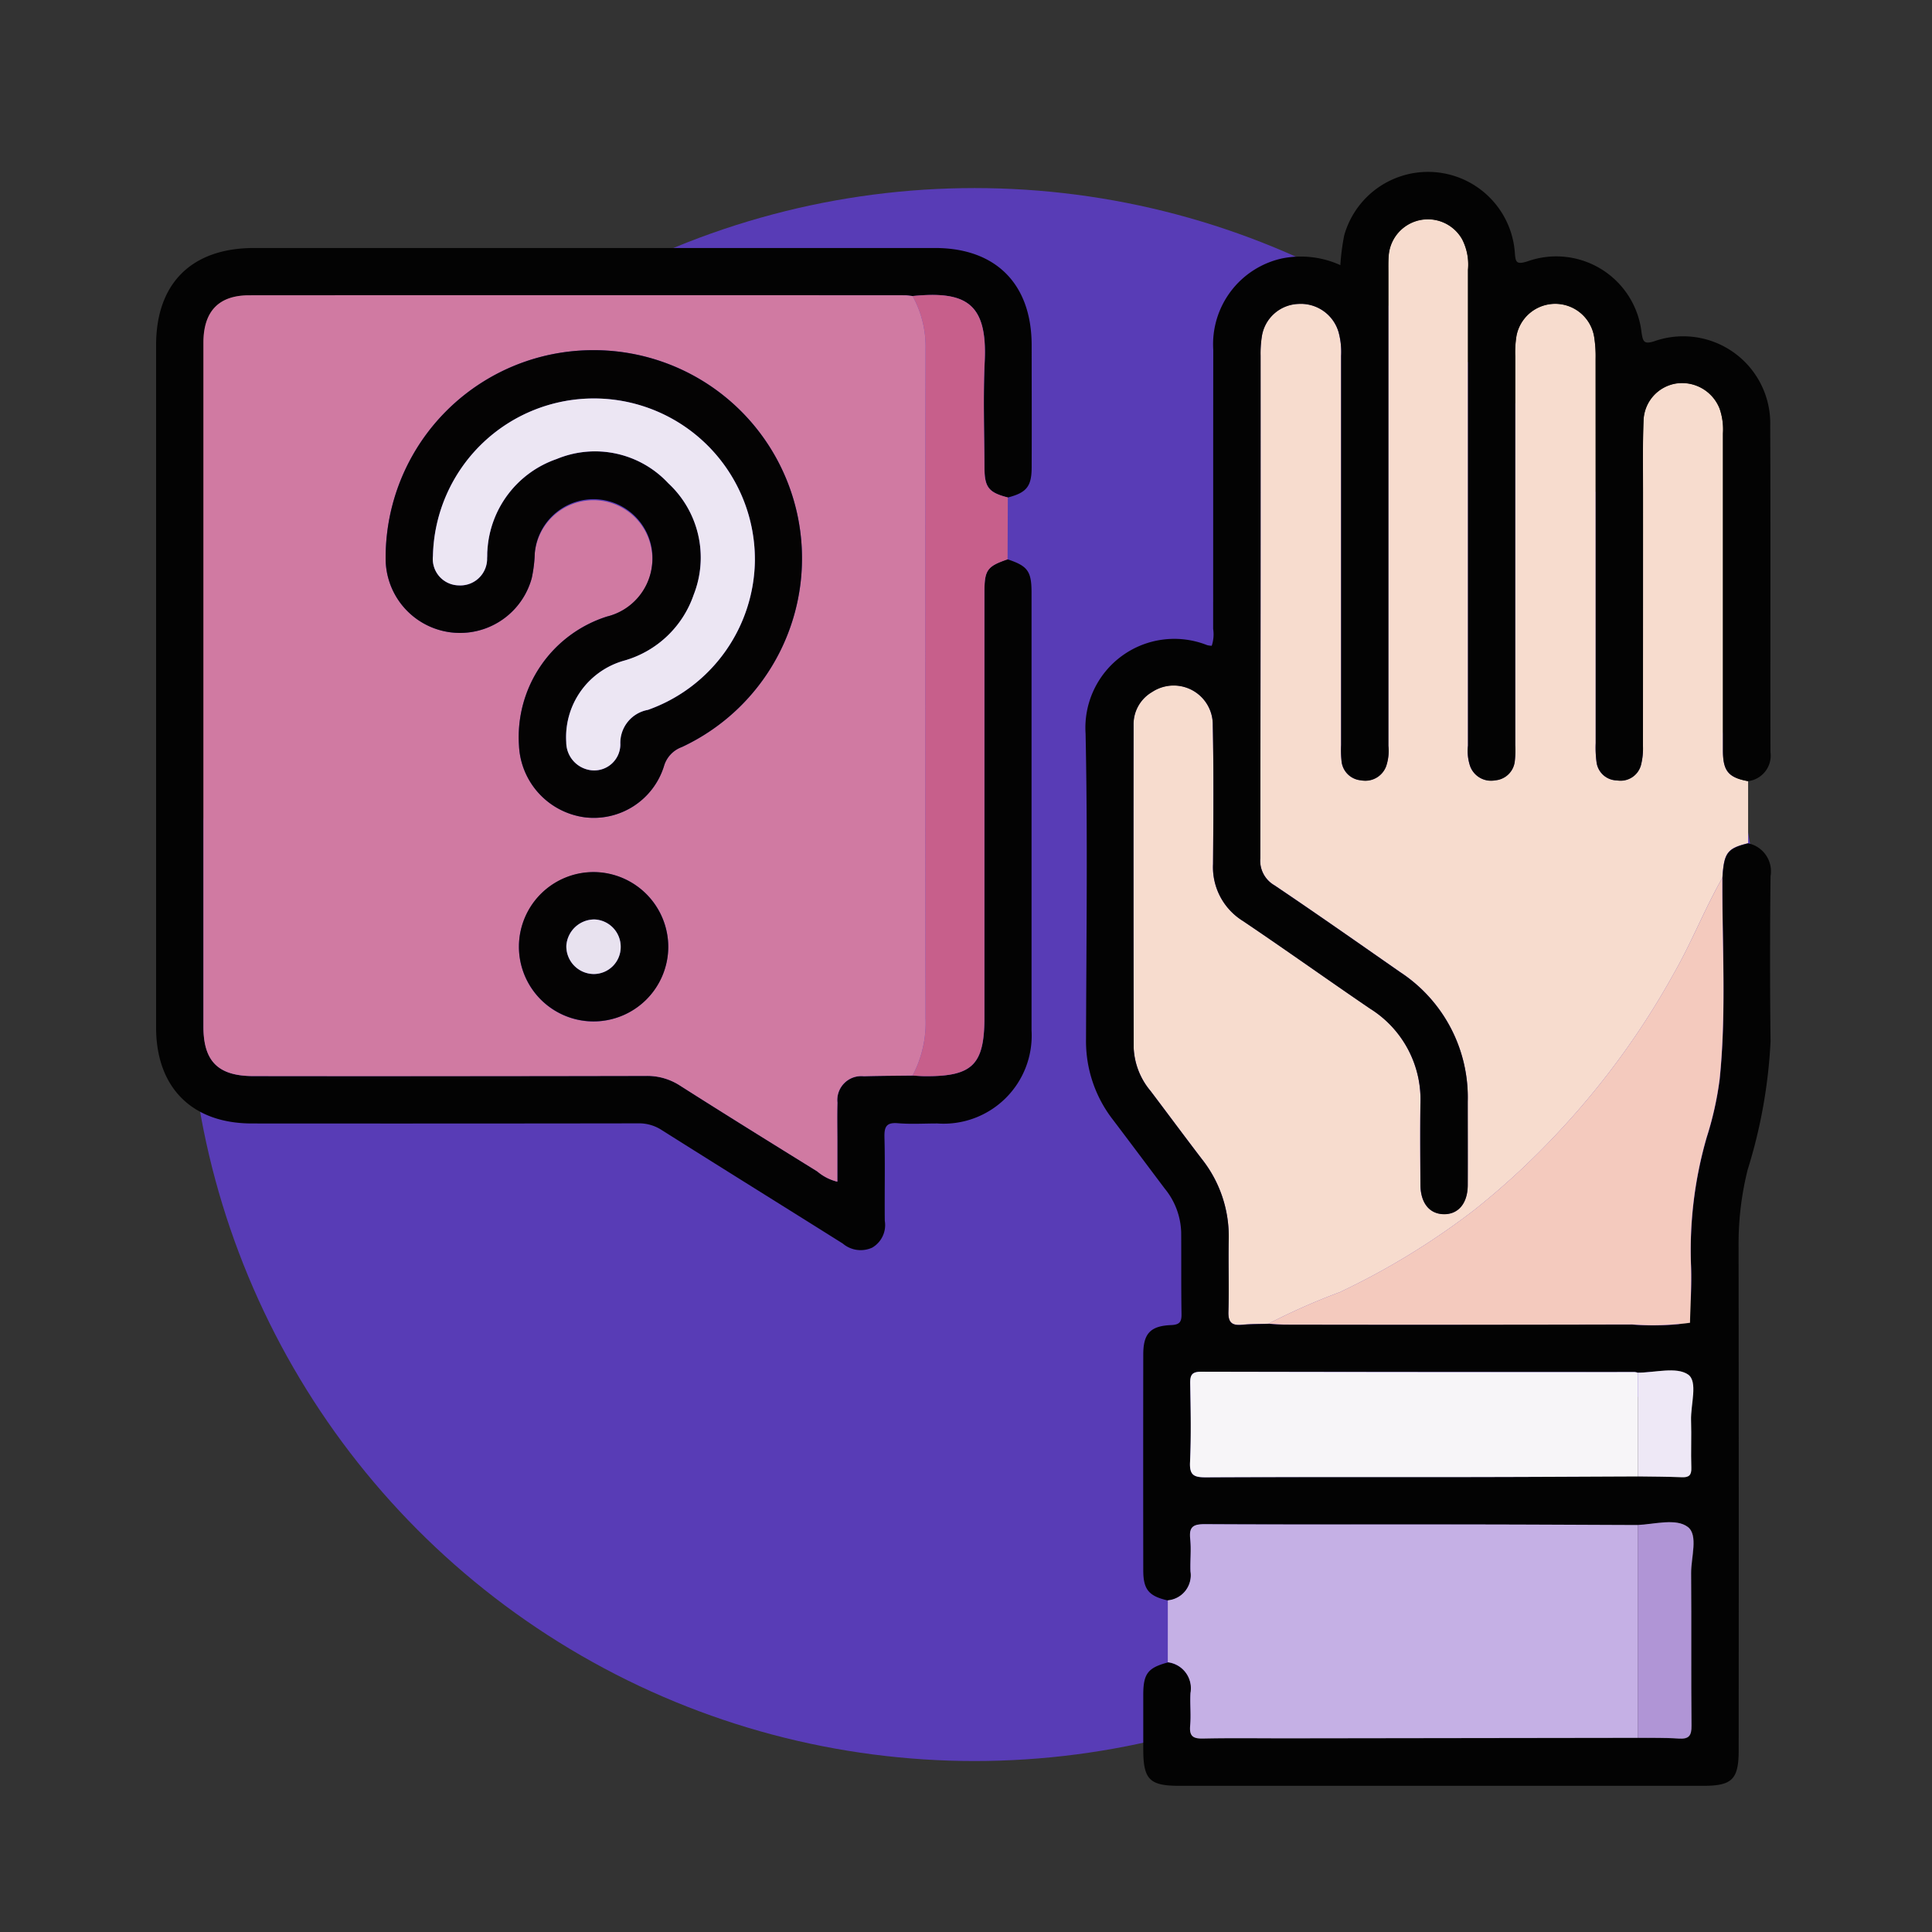 <svg xmlns="http://www.w3.org/2000/svg" width="113" height="113" viewBox="0 0 113 113">
  <rect x="0" y="0" width="113" height="113" fill="#333333" stroke="none"/>
  <g id="Grupo_952071" data-name="Grupo 952071" transform="translate(-424 -4330)">
    <circle id="Elipse_7706" data-name="Elipse 7706" cx="46" cy="46" r="46" transform="translate(435 4341)" fill="#583cb6"/>
    <rect id="Rectángulo_306469" data-name="Rectángulo 306469" width="113" height="113" transform="translate(424 4330)" fill="none"/>
    <g id="Grupo_952070" data-name="Grupo 952070" transform="translate(433.127 4340.041)">
      <path id="Trazado_628863" data-name="Trazado 628863" d="M1624.471,107.633q0,1.813,0,3.626c-1.228.3-1.415.554-1.506,2.029-1.032,1.806-1.785,3.75-2.82,5.56a46.255,46.255,0,0,1-6.708,9.246,44.888,44.888,0,0,1-4.974,4.615,43.309,43.309,0,0,1-7.879,4.816,37.577,37.577,0,0,0-4.162,1.84c-.521.018-1.043.011-1.561.059-.587.055-.808-.142-.79-.763.042-1.412-.01-2.826.018-4.239a7.278,7.278,0,0,0-1.577-4.7c-1.006-1.317-1.993-2.649-2.992-3.972a4.208,4.208,0,0,1-.989-2.526q-.022-9.447-.007-18.893a2.178,2.178,0,0,1,1.083-1.918,2.288,2.288,0,0,1,3.551,1.954c.057,2.7.036,5.407.015,8.11a3.7,3.7,0,0,0,1.751,3.33c2.494,1.68,4.941,3.429,7.427,5.121a6.277,6.277,0,0,1,2.952,5.594c-.023,1.566-.01,3.133,0,4.7.005,1.071.523,1.717,1.366,1.731s1.392-.635,1.4-1.694c.008-1.628,0-3.256,0-4.884a8.76,8.76,0,0,0-3.958-7.582c-2.442-1.7-4.878-3.411-7.347-5.074a1.665,1.665,0,0,1-.829-1.576q.037-14.7.018-29.4a6.43,6.43,0,0,1,.07-1.1,2.241,2.241,0,0,1,2.139-1.929,2.3,2.3,0,0,1,2.359,1.671,4.4,4.4,0,0,1,.142,1.367q0,11.382,0,22.764a6.208,6.208,0,0,0,.024.92,1.247,1.247,0,0,0,1.14,1.141,1.3,1.3,0,0,0,1.475-.837,2.8,2.8,0,0,0,.126-1.18q0-13.824,0-27.648c0-.338-.009-.677.017-1.013a2.3,2.3,0,0,1,4.3-.96,3.239,3.239,0,0,1,.339,1.779q0,13.916,0,27.832a2.786,2.786,0,0,0,.119,1.18,1.3,1.3,0,0,0,1.469.848,1.256,1.256,0,0,0,1.151-1.133,5.7,5.7,0,0,0,.025-.92q0-11.382,0-22.763a5.978,5.978,0,0,1,.074-1.191,2.308,2.308,0,0,1,4.541.063,7.211,7.211,0,0,1,.086,1.283q.007,11.244.005,22.487a6.432,6.432,0,0,0,.048,1.1,1.22,1.22,0,0,0,1.194,1.078,1.235,1.235,0,0,0,1.411-.918,3.9,3.9,0,0,0,.11-1.092q.009-7.419.005-14.838c0-1.413-.025-2.827.032-4.238a2.264,2.264,0,0,1,1.948-2.134,2.359,2.359,0,0,1,2.5,1.48A3.7,3.7,0,0,1,1623,87.3q0,9.262,0,18.524C1623,107.041,1623.314,107.42,1624.471,107.633Z" transform="translate(-1531.353 -71.985)" fill="#f7dcce"/>
      <path id="Trazado_628864" data-name="Trazado 628864" d="M1619.678,102.9c-1.158-.212-1.474-.592-1.474-1.81q0-9.262,0-18.524a3.7,3.7,0,0,0-.191-1.449,2.36,2.36,0,0,0-2.5-1.48,2.264,2.264,0,0,0-1.948,2.134c-.058,1.411-.032,2.825-.032,4.238q0,7.419-.005,14.838a3.9,3.9,0,0,1-.11,1.092,1.235,1.235,0,0,1-1.411.918,1.22,1.22,0,0,1-1.194-1.078,6.432,6.432,0,0,1-.048-1.1q0-11.243-.005-22.487a7.222,7.222,0,0,0-.086-1.283,2.308,2.308,0,0,0-4.541-.063,5.978,5.978,0,0,0-.074,1.191q-.006,11.381,0,22.763a5.714,5.714,0,0,1-.025.92,1.256,1.256,0,0,1-1.151,1.133,1.3,1.3,0,0,1-1.469-.848,2.786,2.786,0,0,1-.119-1.18q0-13.916,0-27.832a3.239,3.239,0,0,0-.339-1.779,2.3,2.3,0,0,0-4.3.96c-.026.336-.017.675-.017,1.013q0,13.824,0,27.648a2.8,2.8,0,0,1-.126,1.18,1.3,1.3,0,0,1-1.475.837,1.247,1.247,0,0,1-1.14-1.141,6.208,6.208,0,0,1-.024-.92q0-11.382,0-22.764a4.4,4.4,0,0,0-.142-1.367,2.3,2.3,0,0,0-2.359-1.671,2.241,2.241,0,0,0-2.139,1.929,6.442,6.442,0,0,0-.07,1.1q0,14.7-.018,29.4a1.665,1.665,0,0,0,.829,1.576c2.469,1.662,4.906,3.372,7.347,5.074a8.76,8.76,0,0,1,3.958,7.582c0,1.628.006,3.256,0,4.884-.005,1.059-.55,1.707-1.4,1.694s-1.361-.66-1.366-1.731c-.007-1.567-.021-3.134,0-4.7a6.277,6.277,0,0,0-2.952-5.594c-2.485-1.693-4.933-3.441-7.426-5.121a3.7,3.7,0,0,1-1.752-3.33c.022-2.7.042-5.407-.015-8.11a2.289,2.289,0,0,0-3.552-1.954,2.178,2.178,0,0,0-1.083,1.918q-.011,9.446.007,18.893a4.208,4.208,0,0,0,.99,2.526c1,1.323,1.985,2.655,2.992,3.972a7.278,7.278,0,0,1,1.577,4.7c-.029,1.413.024,2.827-.018,4.239-.019.621.2.818.79.763.518-.048,1.04-.042,1.561-.059.335.018.67.052,1.006.052q10.134,0,20.268-.006a15.943,15.943,0,0,0,3.378-.1c.023-1.1.1-2.2.06-3.3a23.784,23.784,0,0,1,.915-7.547,19.218,19.218,0,0,0,.758-3.4c.4-3.916.14-7.849.159-11.775.091-1.475.278-1.727,1.506-2.029a1.673,1.673,0,0,1,1.307,1.922q-.056,4.839,0,9.678a30.1,30.1,0,0,1-1.34,7.495,17.853,17.853,0,0,0-.53,4.279q.018,14.84.006,29.681c0,1.681-.383,2.069-2.042,2.069h-30.7c-1.715,0-2.081-.375-2.083-2.123,0-1.075,0-2.151,0-3.226.005-1.215.276-1.56,1.448-1.868a1.536,1.536,0,0,1,1.327,1.789c-.037.642.039,1.292-.02,1.93s.206.756.779.743c1.594-.035,3.19-.01,4.785-.012l20.611-.028c.795.01,1.592-.016,2.383.042.606.044.766-.161.759-.76-.03-2.966,0-5.933-.023-8.9-.008-.934.427-2.233-.187-2.71-.681-.53-1.933-.166-2.936-.119-3.433-.012-6.866-.03-10.3-.034-5-.006-10,.01-14.993-.016-.657,0-.957.113-.88.842.067.637-.006,1.287.018,1.93a1.472,1.472,0,0,1-1.327,1.682c-1.119-.256-1.443-.635-1.444-1.764q-.009-6.313,0-12.625c0-1.216.408-1.67,1.63-1.72.5-.021.614-.188.607-.65-.026-1.6-.007-3.194-.02-4.791a4.221,4.221,0,0,0-.956-2.536c-1.016-1.348-2.023-2.7-3.045-4.046a7.487,7.487,0,0,1-1.564-4.7c.02-5.959.1-11.92-.026-17.877a5.2,5.2,0,0,1,7.106-5.17,1.1,1.1,0,0,0,.273.037,2.115,2.115,0,0,0,.082-.993c.006-5.437,0-10.874.007-16.311a5.141,5.141,0,0,1,4.014-5.348,5.583,5.583,0,0,1,3.419.39,13.03,13.03,0,0,1,.227-1.745,5.092,5.092,0,0,1,9.976.975c.042.579.061.768.753.545a5.022,5.022,0,0,1,6.662,4.17c.08.52.134.708.763.5a5.093,5.093,0,0,1,6.762,4.96c.026,6.358,0,12.717.014,19.076A1.508,1.508,0,0,1,1619.678,102.9Zm-6.454,40.666c.854.013,1.709.007,2.562.045.434.02.588-.114.572-.562-.032-.915.015-1.833-.016-2.748-.032-.936.419-2.291-.179-2.7-.685-.466-1.934-.106-2.938-.105a.867.867,0,0,0-.18-.038q-12.675-.005-25.351-.018c-.554,0-.654.2-.645.692.028,1.536.06,3.074-.011,4.607-.036.777.257.879.931.876,5.131-.025,10.263-.009,15.395-.016C1606.65,143.6,1609.937,143.577,1613.224,143.565Z" transform="translate(-1526.56 -67.251)" fill="#030303"/>
      <path id="Trazado_628865" data-name="Trazado 628865" d="M1483.545,97.544c1.169.386,1.4.694,1.4,1.929q0,12.81,0,25.62a5.152,5.152,0,0,1-5.513,5.447c-.768,0-1.54.049-2.3-.014-.682-.058-.805.208-.789.828.043,1.627,0,3.256.02,4.884a1.527,1.527,0,0,1-.737,1.564,1.614,1.614,0,0,1-1.72-.238c-3.531-2.219-7.073-4.418-10.6-6.644a2.429,2.429,0,0,0-1.374-.387q-11.292.017-22.583.007c-3.509,0-5.607-2.1-5.607-5.617q0-19.953,0-39.905c0-3.62,2.081-5.682,5.729-5.683h39.821c3.562,0,5.654,2.1,5.66,5.676,0,2.4.01,4.792,0,7.188-.006,1.092-.316,1.452-1.387,1.727-1.109-.283-1.363-.584-1.368-1.72-.01-2.087-.081-4.178.014-6.261.156-3.41-1.135-4.1-4.219-3.8-.152-.014-.3-.041-.457-.041q-19.174,0-38.347,0c-1.784,0-2.672.943-2.673,2.775q0,20,0,40c0,2.034.866,2.891,2.921,2.891q11.477,0,22.953-.01a3.518,3.518,0,0,1,1.99.56c2.667,1.7,5.354,3.362,8.04,5.027a2.853,2.853,0,0,0,1.172.6v-2.319c0-.768-.018-1.537.006-2.3a1.4,1.4,0,0,1,1.541-1.548c.951-.026,1.9-.027,2.855-.04.245.013.489.034.733.036,2.78.016,3.468-.672,3.468-3.46q0-12.413,0-24.825C1482.19,98.166,1482.342,97.957,1483.545,97.544Z" transform="translate(-1433.739 -74.871)" fill="#030303"/>
      <path id="Trazado_628866" data-name="Trazado 628866" d="M1593.966,285.889a1.472,1.472,0,0,0,1.326-1.682c-.025-.643.049-1.293-.018-1.93-.077-.729.223-.845.88-.842,5,.027,10,.01,14.993.016,3.433,0,6.866.022,10.3.034l0,12.446-20.611.028c-1.6,0-3.191-.023-4.785.012-.573.013-.837-.1-.779-.743s-.017-1.289.02-1.931a1.536,1.536,0,0,0-1.327-1.789Z" transform="translate(-1534.789 -202.33)" fill="#c5b0e5"/>
      <path id="Trazado_628867" data-name="Trazado 628867" d="M1553.543,86.836c3.084-.305,4.375.389,4.219,3.8-.1,2.083-.025,4.173-.015,6.261.005,1.136.258,1.437,1.368,1.72q-.007,1.809-.014,3.619c-1.2.413-1.355.622-1.356,1.943q0,12.413,0,24.825c0,2.788-.688,3.477-3.468,3.46-.245,0-.489-.023-.733-.036a6.579,6.579,0,0,0,.761-3.338q-.038-19.6,0-39.194A6.081,6.081,0,0,0,1553.543,86.836Z" transform="translate(-1509.296 -79.562)" fill="#c75f8b"/>
      <path id="Trazado_628868" data-name="Trazado 628868" d="M1636.458,179.081c-.019,3.926.243,7.859-.159,11.775a19.208,19.208,0,0,1-.758,3.4,23.784,23.784,0,0,0-.915,7.547c.036,1.1-.036,2.2-.06,3.3a15.944,15.944,0,0,1-3.378.1q-10.134.025-20.268.006c-.335,0-.67-.034-1.006-.052a37.569,37.569,0,0,1,4.162-1.84,43.31,43.31,0,0,0,7.879-4.816,44.876,44.876,0,0,0,4.974-4.615,46.251,46.251,0,0,0,6.708-9.246C1634.673,182.831,1635.427,180.887,1636.458,179.081Z" transform="translate(-1544.848 -137.779)" fill="#f4cabe"/>
      <path id="Trazado_628869" data-name="Trazado 628869" d="M1623.669,263.42c-3.287.013-6.574.032-9.861.036-5.132.006-10.263-.01-15.395.016-.673,0-.967-.1-.931-.876.071-1.533.039-3.072.011-4.607-.009-.495.091-.694.645-.693q12.675.028,25.351.018a.867.867,0,0,1,.18.038Q1623.669,260.386,1623.669,263.42Z" transform="translate(-1537.006 -187.106)" fill="#f7f5f8"/>
      <path id="Trazado_628870" data-name="Trazado 628870" d="M1668.375,293.734l0-12.446c1-.047,2.255-.411,2.936.119.614.477.179,1.776.187,2.71.025,2.966-.007,5.933.023,8.9.006.6-.153.8-.759.76C1669.967,293.719,1669.17,293.745,1668.375,293.734Z" transform="translate(-1581.715 -202.134)" fill="#b095d6"/>
      <path id="Trazado_628871" data-name="Trazado 628871" d="M1668.39,263.288q0-3.034,0-6.068c1,0,2.253-.361,2.938.105.6.407.147,1.762.179,2.7.031.915-.016,1.833.016,2.748.016.448-.138.582-.572.562C1670.1,263.3,1669.244,263.3,1668.39,263.288Z" transform="translate(-1581.726 -186.975)" fill="#eee8f6"/>
      <path id="Trazado_628872" data-name="Trazado 628872" d="M1482.714,86.871a6.078,6.078,0,0,1,.761,3.06q-.035,19.6,0,39.194a6.578,6.578,0,0,1-.761,3.338c-.951.012-1.9.013-2.855.04a1.4,1.4,0,0,0-1.541,1.548c-.023.767-.005,1.536-.005,2.3v2.319a2.851,2.851,0,0,1-1.172-.6c-2.687-1.665-5.373-3.331-8.04-5.027a3.517,3.517,0,0,0-1.99-.56q-11.476.025-22.953.01c-2.055,0-2.921-.857-2.921-2.891q0-20,0-40c0-1.832.888-2.774,2.673-2.775q19.173-.012,38.347,0C1482.409,86.829,1482.561,86.856,1482.714,86.871Zm-18.658,3.166a12.133,12.133,0,0,0-12.16,12.279,4.349,4.349,0,0,0,8.545,1.051,8.087,8.087,0,0,0,.177-1.457,3.447,3.447,0,1,1,4.227,3.705,7.4,7.4,0,0,0-5.15,7.558,4.438,4.438,0,0,0,3.846,4.186,4.3,4.3,0,0,0,4.632-2.988,1.684,1.684,0,0,1,1.047-1.121,12.178,12.178,0,0,0-5.164-23.214Zm4.37,34.913a4.367,4.367,0,1,0-4.332,4.354A4.394,4.394,0,0,0,1468.426,124.95Z" transform="translate(-1438.467 -79.597)" fill="#d07aa2"/>
      <path id="Trazado_628873" data-name="Trazado 628873" d="M1482.256,95.519a12.178,12.178,0,0,1,5.164,23.213,1.684,1.684,0,0,0-1.047,1.121,4.3,4.3,0,0,1-4.632,2.988,4.438,4.438,0,0,1-3.846-4.186,7.4,7.4,0,0,1,5.15-7.558,3.491,3.491,0,0,0,2.617-2.893,3.448,3.448,0,1,0-6.844-.813,8.087,8.087,0,0,1-.177,1.457,4.349,4.349,0,0,1-8.545-1.051A12.133,12.133,0,0,1,1482.256,95.519Zm9.436,12.248a9.416,9.416,0,0,0-18.83-.2,1.544,1.544,0,0,0,1.52,1.711,1.563,1.563,0,0,0,1.648-1.6c.012-.153,0-.308.018-.46a6.023,6.023,0,0,1,4.05-5.331,5.852,5.852,0,0,1,6.529,1.417,5.926,5.926,0,0,1,1.486,6.521,6.038,6.038,0,0,1-4.043,3.847,4.651,4.651,0,0,0-3.411,4.778,1.652,1.652,0,0,0,1.542,1.648,1.529,1.529,0,0,0,1.622-1.523,1.964,1.964,0,0,1,1.613-2.016A9.394,9.394,0,0,0,1491.692,107.767Z" transform="translate(-1456.666 -85.079)" fill="#040303"/>
      <path id="Trazado_628874" data-name="Trazado 628874" d="M1499.943,182.555a4.367,4.367,0,1,1-4.3-4.389A4.387,4.387,0,0,1,1499.943,182.555Zm-4.321-1.617a1.649,1.649,0,0,0-1.642,1.535,1.619,1.619,0,0,0,1.6,1.657,1.579,1.579,0,0,0,1.58-1.571A1.6,1.6,0,0,0,1495.623,180.938Z" transform="translate(-1469.984 -137.202)" fill="#040303"/>
      <path id="Trazado_628875" data-name="Trazado 628875" d="M1496.419,112.51a9.393,9.393,0,0,1-6.257,8.791,1.964,1.964,0,0,0-1.613,2.016,1.529,1.529,0,0,1-1.622,1.523,1.652,1.652,0,0,1-1.542-1.648,4.651,4.651,0,0,1,3.411-4.778,6.038,6.038,0,0,0,4.043-3.847,5.926,5.926,0,0,0-1.486-6.521,5.851,5.851,0,0,0-6.529-1.417,6.023,6.023,0,0,0-4.05,5.331c-.018.152-.006.307-.018.46a1.563,1.563,0,0,1-1.648,1.6,1.544,1.544,0,0,1-1.52-1.711,9.416,9.416,0,0,1,18.83.2Z" transform="translate(-1461.393 -89.823)" fill="#ece6f3"/>
      <path id="Trazado_628876" data-name="Trazado 628876" d="M1500.352,185.67a1.6,1.6,0,0,1,1.538,1.621,1.579,1.579,0,0,1-1.579,1.571,1.619,1.619,0,0,1-1.6-1.657A1.649,1.649,0,0,1,1500.352,185.67Z" transform="translate(-1474.713 -141.934)" fill="#e8e2ef"/>
    </g>
  </g>
</svg>
